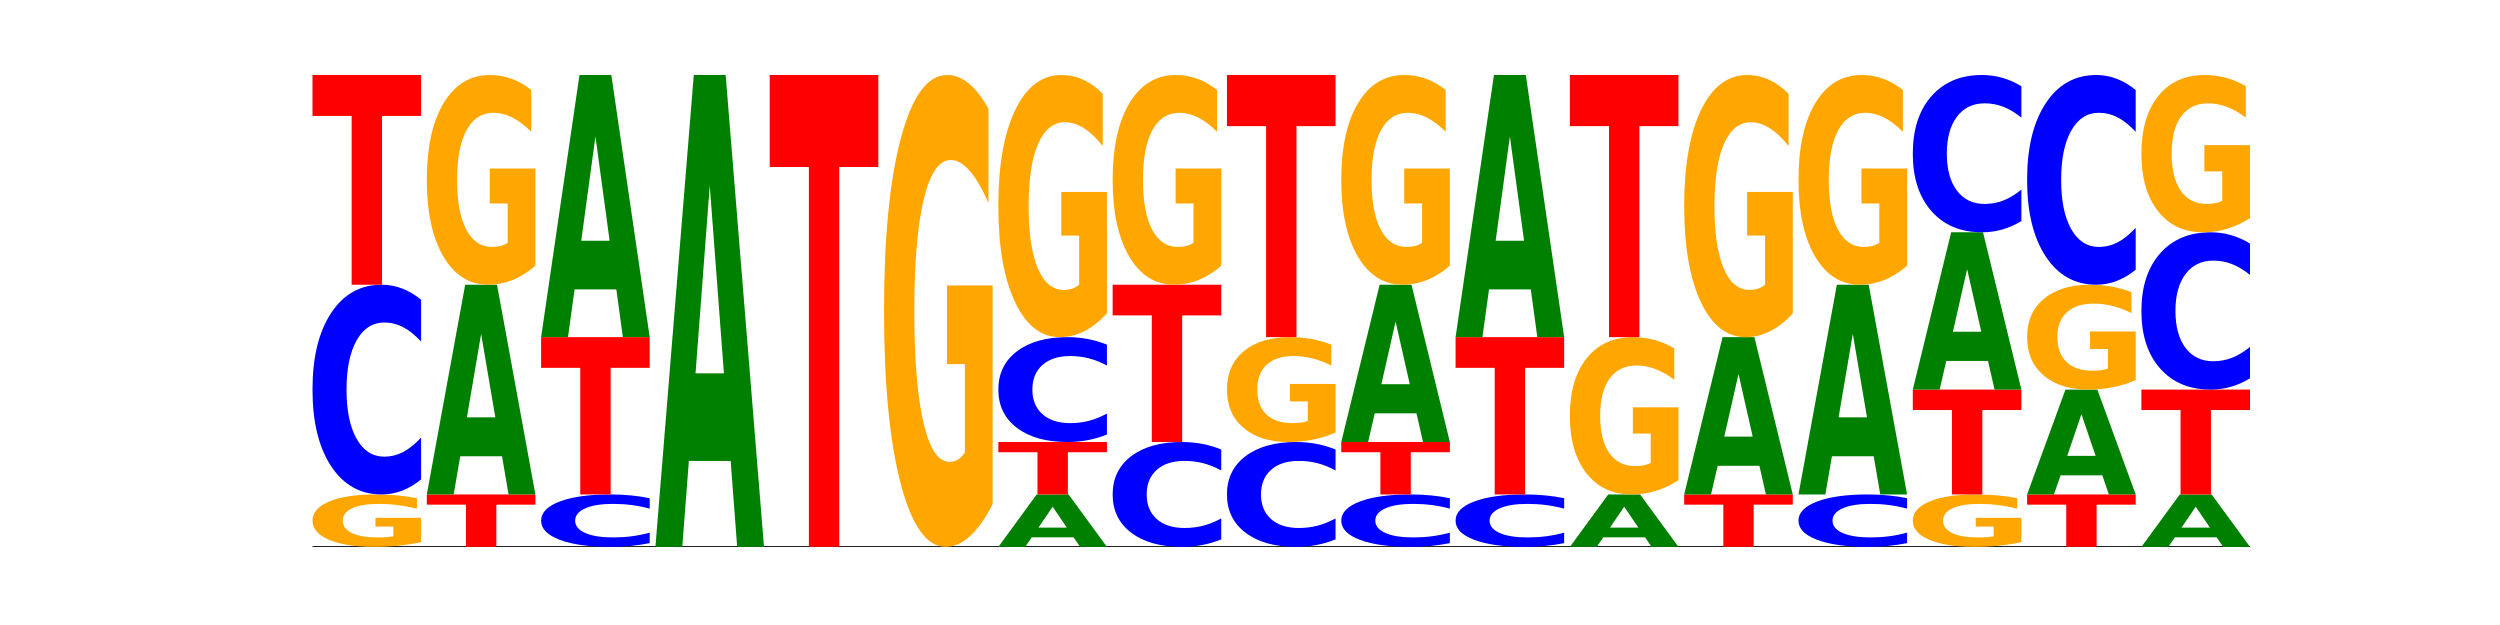 <?xml version="1.0" encoding="utf-8" standalone="no"?>
<!DOCTYPE svg PUBLIC "-//W3C//DTD SVG 1.1//EN"
  "http://www.w3.org/Graphics/SVG/1.1/DTD/svg11.dtd">
<!-- Created with matplotlib (https://matplotlib.org/) -->
<svg height="180pt" version="1.1" viewBox="0 0 720 180" width="720pt" xmlns="http://www.w3.org/2000/svg" xmlns:xlink="http://www.w3.org/1999/xlink">
 <defs>
  <style type="text/css">*{stroke-linecap:butt;stroke-linejoin:round;}</style>
 </defs>
 <g id="figure_1">
  <g id="patch_1">
   <path d="M 0 180 
L 720 180 
L 720 0 
L 0 0 
z
" style="fill:none;"/>
  </g>
  <g id="axes_1">
   <g id="line2d_1">
    <path clip-path="url(#pf13f593606)" d="M 90 157.5 
L 648 157.5 
" style="fill:none;stroke:#000000;stroke-linecap:square;stroke-width:0.5;"/>
   </g>
   <g id="patch_2">
    <path clip-path="url(#pf13f593606)" d="M 121.274 156.134 
Q 118.12 156.817 114.728 157.16 
Q 111.336 157.5 107.719 157.5 
Q 99.546 157.5 94.773 155.466 
Q 90 153.433 90 149.955 
Q 90 146.436 94.857 144.418 
Q 99.722 142.4 108.181 142.4 
Q 111.441 142.4 114.427 142.674 
Q 117.419 142.946 120.069 143.482 
L 120.069 146.492 
Q 117.335 145.803 114.63 145.463 
Q 111.924 145.12 109.205 145.12 
Q 104.172 145.12 101.446 146.374 
Q 98.719 147.625 98.719 149.955 
Q 98.719 152.263 101.348 153.523 
Q 103.976 154.78 108.812 154.78 
Q 110.13 154.78 111.258 154.708 
Q 112.387 154.633 113.284 154.478 
L 113.284 151.652 
L 108.132 151.652 
L 108.132 149.134 
L 121.274 149.134 
z
" style="fill:#ffa600;"/>
   </g>
   <g id="patch_3">
    <path clip-path="url(#pf13f593606)" d="M 121.274 138.071 
Q 118.658 140.217 115.829 141.302 
Q 113.001 142.4 109.92 142.4 
Q 100.732 142.4 95.366 134.265 
Q 90 126.13 90 112.219 
Q 90 98.257 95.366 90.135 
Q 100.732 82 109.92 82 
Q 113.001 82 115.829 83.098 
Q 118.658 84.183 121.274 86.329 
L 121.274 98.37 
Q 118.635 95.525 116.074 94.202 
Q 113.513 92.88 110.684 92.88 
Q 105.61 92.88 102.702 98.033 
Q 99.802 103.173 99.802 112.219 
Q 99.802 121.227 102.702 126.38 
Q 105.61 131.52 110.684 131.52 
Q 113.513 131.52 116.074 130.198 
Q 118.635 128.863 121.274 126.018 
z
" style="fill:#0000ff;"/>
   </g>
   <g id="patch_4">
    <path clip-path="url(#pf13f593606)" d="M 90 21.6 
L 121.274 21.6 
L 121.274 33.38 
L 110.023 33.38 
L 110.023 82 
L 101.273 82 
L 101.273 33.38 
L 90 33.38 
z
" style="fill:#ff0000;"/>
   </g>
   <g id="patch_5">
    <path clip-path="url(#pf13f593606)" d="M 122.92 142.4 
L 154.195 142.4 
L 154.195 145.345 
L 142.943 145.345 
L 142.943 157.5 
L 134.194 157.5 
L 134.194 145.345 
L 122.92 145.345 
z
" style="fill:#ff0000;"/>
   </g>
   <g id="patch_6">
    <path clip-path="url(#pf13f593606)" d="M 144.584 131.397 
L 132.557 131.397 
L 130.657 142.4 
L 122.92 142.4 
L 133.97 82 
L 143.145 82 
L 154.195 142.4 
L 146.464 142.4 
z
M 134.475 120.187 
L 142.647 120.187 
L 138.567 96.162 
z
" style="fill:#008000;"/>
   </g>
   <g id="patch_7">
    <path clip-path="url(#pf13f593606)" d="M 154.195 76.535 
Q 151.041 79.268 147.648 80.64 
Q 144.256 82 140.639 82 
Q 132.467 82 127.694 73.865 
Q 122.92 65.73 122.92 51.819 
Q 122.92 37.745 127.778 29.672 
Q 132.642 21.6 141.102 21.6 
Q 144.361 21.6 147.347 22.698 
Q 150.34 23.783 152.989 25.929 
L 152.989 37.97 
Q 150.256 35.212 147.55 33.852 
Q 144.845 32.48 142.125 32.48 
Q 137.093 32.48 134.366 37.495 
Q 131.64 42.499 131.64 51.819 
Q 131.64 61.052 134.268 66.092 
Q 136.896 71.12 141.733 71.12 
Q 143.05 71.12 144.179 70.833 
Q 145.307 70.534 146.204 69.91 
L 146.204 58.606 
L 141.053 58.606 
L 141.053 48.537 
L 154.195 48.537 
z
" style="fill:#ffa600;"/>
   </g>
   <g id="patch_8">
    <path clip-path="url(#pf13f593606)" d="M 187.115 156.418 
Q 184.499 156.954 181.67 157.226 
Q 178.841 157.5 175.76 157.5 
Q 166.573 157.5 161.207 155.466 
Q 155.841 153.433 155.841 149.955 
Q 155.841 146.464 161.207 144.434 
Q 166.573 142.4 175.76 142.4 
Q 178.841 142.4 181.67 142.674 
Q 184.499 142.946 187.115 143.482 
L 187.115 146.492 
Q 184.475 145.781 181.914 145.451 
Q 179.354 145.12 176.525 145.12 
Q 171.45 145.12 168.543 146.408 
Q 165.643 147.693 165.643 149.955 
Q 165.643 152.207 168.543 153.495 
Q 171.45 154.78 176.525 154.78 
Q 179.354 154.78 181.914 154.449 
Q 184.475 154.116 187.115 153.405 
z
" style="fill:#0000ff;"/>
   </g>
   <g id="patch_9">
    <path clip-path="url(#pf13f593606)" d="M 155.841 97.1 
L 187.115 97.1 
L 187.115 105.935 
L 175.864 105.935 
L 175.864 142.4 
L 167.114 142.4 
L 167.114 105.935 
L 155.841 105.935 
z
" style="fill:#ff0000;"/>
   </g>
   <g id="patch_10">
    <path clip-path="url(#pf13f593606)" d="M 177.504 83.346 
L 165.477 83.346 
L 163.578 97.1 
L 155.841 97.1 
L 166.89 21.6 
L 176.066 21.6 
L 187.115 97.1 
L 179.384 97.1 
z
M 167.395 69.334 
L 175.567 69.334 
L 171.487 39.302 
z
" style="fill:#008000;"/>
   </g>
   <g id="patch_11">
    <path clip-path="url(#pf13f593606)" d="M 210.425 132.743 
L 198.397 132.743 
L 196.498 157.5 
L 188.761 157.5 
L 199.81 21.6 
L 208.986 21.6 
L 220.035 157.5 
L 212.305 157.5 
z
M 200.315 107.52 
L 208.487 107.52 
L 204.408 53.463 
z
" style="fill:#008000;"/>
   </g>
   <g id="patch_12">
    <path clip-path="url(#pf13f593606)" d="M 221.681 21.6 
L 252.956 21.6 
L 252.956 48.104 
L 241.704 48.104 
L 241.704 157.5 
L 232.955 157.5 
L 232.955 48.104 
L 221.681 48.104 
z
" style="fill:#ff0000;"/>
   </g>
   <g id="patch_13">
    <path clip-path="url(#pf13f593606)" d="M 285.876 145.204 
Q 282.722 151.352 279.33 154.44 
Q 275.937 157.5 272.321 157.5 
Q 264.148 157.5 259.375 139.197 
Q 254.602 120.893 254.602 89.592 
Q 254.602 57.926 259.459 39.763 
Q 264.323 21.6 272.783 21.6 
Q 276.042 21.6 279.028 24.07 
Q 282.021 26.513 284.671 31.341 
L 284.671 58.431 
Q 281.937 52.227 279.232 49.167 
Q 276.526 46.079 273.807 46.079 
Q 268.774 46.079 266.048 57.365 
Q 263.321 68.622 263.321 89.592 
Q 263.321 110.366 265.949 121.707 
Q 268.578 133.021 273.414 133.021 
Q 274.732 133.021 275.86 132.375 
Q 276.989 131.701 277.886 130.298 
L 277.886 104.864 
L 272.734 104.864 
L 272.734 82.209 
L 285.876 82.209 
z
" style="fill:#ffa600;"/>
   </g>
   <g id="patch_14">
    <path clip-path="url(#pf13f593606)" d="M 309.186 154.749 
L 297.158 154.749 
L 295.259 157.5 
L 287.522 157.5 
L 298.571 142.4 
L 307.747 142.4 
L 318.796 157.5 
L 311.066 157.5 
z
M 299.077 151.947 
L 307.248 151.947 
L 303.169 145.94 
z
" style="fill:#008000;"/>
   </g>
   <g id="patch_15">
    <path clip-path="url(#pf13f593606)" d="M 287.522 127.3 
L 318.796 127.3 
L 318.796 130.245 
L 307.545 130.245 
L 307.545 142.4 
L 298.795 142.4 
L 298.795 130.245 
L 287.522 130.245 
z
" style="fill:#ff0000;"/>
   </g>
   <g id="patch_16">
    <path clip-path="url(#pf13f593606)" d="M 318.796 125.135 
Q 316.18 126.208 313.352 126.751 
Q 310.523 127.3 307.442 127.3 
Q 298.254 127.3 292.888 123.233 
Q 287.522 119.165 287.522 112.209 
Q 287.522 105.229 292.888 101.167 
Q 298.254 97.1 307.442 97.1 
Q 310.523 97.1 313.352 97.649 
Q 316.18 98.192 318.796 99.265 
L 318.796 105.285 
Q 316.157 103.862 313.596 103.201 
Q 311.035 102.54 308.206 102.54 
Q 303.132 102.54 300.224 105.116 
Q 297.324 107.687 297.324 112.209 
Q 297.324 116.713 300.224 119.29 
Q 303.132 121.86 308.206 121.86 
Q 311.035 121.86 313.596 121.199 
Q 316.157 120.531 318.796 119.109 
z
" style="fill:#0000ff;"/>
   </g>
   <g id="patch_17">
    <path clip-path="url(#pf13f593606)" d="M 318.796 90.269 
Q 315.642 93.684 312.25 95.4 
Q 308.858 97.1 305.241 97.1 
Q 297.068 97.1 292.295 86.931 
Q 287.522 76.763 287.522 59.373 
Q 287.522 41.781 292.379 31.691 
Q 297.244 21.6 305.704 21.6 
Q 308.963 21.6 311.949 22.972 
Q 314.941 24.329 317.591 27.012 
L 317.591 42.062 
Q 314.857 38.615 312.152 36.915 
Q 309.446 35.2 306.727 35.2 
Q 301.694 35.2 298.968 41.469 
Q 296.241 47.723 296.241 59.373 
Q 296.241 70.914 298.87 77.215 
Q 301.498 83.5 306.334 83.5 
Q 307.652 83.5 308.781 83.142 
Q 309.909 82.767 310.806 81.988 
L 310.806 67.858 
L 305.655 67.858 
L 305.655 55.272 
L 318.796 55.272 
z
" style="fill:#ffa600;"/>
   </g>
   <g id="patch_18">
    <path clip-path="url(#pf13f593606)" d="M 351.717 155.335 
Q 349.101 156.408 346.272 156.951 
Q 343.443 157.5 340.362 157.5 
Q 331.175 157.5 325.809 153.433 
Q 320.442 149.365 320.442 142.409 
Q 320.442 135.429 325.809 131.367 
Q 331.175 127.3 340.362 127.3 
Q 343.443 127.3 346.272 127.849 
Q 349.101 128.392 351.717 129.465 
L 351.717 135.485 
Q 349.077 134.062 346.516 133.401 
Q 343.955 132.74 341.127 132.74 
Q 336.052 132.74 333.144 135.316 
Q 330.245 137.887 330.245 142.409 
Q 330.245 146.913 333.144 149.49 
Q 336.052 152.06 341.127 152.06 
Q 343.955 152.06 346.516 151.399 
Q 349.077 150.731 351.717 149.309 
z
" style="fill:#0000ff;"/>
   </g>
   <g id="patch_19">
    <path clip-path="url(#pf13f593606)" d="M 320.442 82 
L 351.717 82 
L 351.717 90.835 
L 340.465 90.835 
L 340.465 127.3 
L 331.716 127.3 
L 331.716 90.835 
L 320.442 90.835 
z
" style="fill:#ff0000;"/>
   </g>
   <g id="patch_20">
    <path clip-path="url(#pf13f593606)" d="M 351.717 76.535 
Q 348.563 79.268 345.17 80.64 
Q 341.778 82 338.161 82 
Q 329.989 82 325.216 73.865 
Q 320.442 65.73 320.442 51.819 
Q 320.442 37.745 325.3 29.672 
Q 330.164 21.6 338.624 21.6 
Q 341.883 21.6 344.869 22.698 
Q 347.862 23.783 350.511 25.929 
L 350.511 37.97 
Q 347.778 35.212 345.072 33.852 
Q 342.367 32.48 339.647 32.48 
Q 334.615 32.48 331.888 37.495 
Q 329.162 42.499 329.162 51.819 
Q 329.162 61.052 331.79 66.092 
Q 334.419 71.12 339.255 71.12 
Q 340.572 71.12 341.701 70.833 
Q 342.829 70.534 343.727 69.91 
L 343.727 58.606 
L 338.575 58.606 
L 338.575 48.537 
L 351.717 48.537 
z
" style="fill:#ffa600;"/>
   </g>
   <g id="patch_21">
    <path clip-path="url(#pf13f593606)" d="M 384.637 155.335 
Q 382.021 156.408 379.192 156.951 
Q 376.364 157.5 373.283 157.5 
Q 364.095 157.5 358.729 153.433 
Q 353.363 149.365 353.363 142.409 
Q 353.363 135.429 358.729 131.367 
Q 364.095 127.3 373.283 127.3 
Q 376.364 127.3 379.192 127.849 
Q 382.021 128.392 384.637 129.465 
L 384.637 135.485 
Q 381.997 134.062 379.437 133.401 
Q 376.876 132.74 374.047 132.74 
Q 368.972 132.74 366.065 135.316 
Q 363.165 137.887 363.165 142.409 
Q 363.165 146.913 366.065 149.49 
Q 368.972 152.06 374.047 152.06 
Q 376.876 152.06 379.437 151.399 
Q 381.997 150.731 384.637 149.309 
z
" style="fill:#0000ff;"/>
   </g>
   <g id="patch_22">
    <path clip-path="url(#pf13f593606)" d="M 384.637 124.568 
Q 381.483 125.934 378.091 126.62 
Q 374.698 127.3 371.082 127.3 
Q 362.909 127.3 358.136 123.233 
Q 353.363 119.165 353.363 112.209 
Q 353.363 105.172 358.22 101.136 
Q 363.084 97.1 371.544 97.1 
Q 374.803 97.1 377.789 97.649 
Q 380.782 98.192 383.432 99.265 
L 383.432 105.285 
Q 380.698 103.906 377.993 103.226 
Q 375.287 102.54 372.568 102.54 
Q 367.535 102.54 364.809 105.048 
Q 362.082 107.549 362.082 112.209 
Q 362.082 116.826 364.71 119.346 
Q 367.339 121.86 372.175 121.86 
Q 373.493 121.86 374.621 121.717 
Q 375.75 121.567 376.647 121.255 
L 376.647 115.603 
L 371.495 115.603 
L 371.495 110.569 
L 384.637 110.569 
z
" style="fill:#ffa600;"/>
   </g>
   <g id="patch_23">
    <path clip-path="url(#pf13f593606)" d="M 353.363 21.6 
L 384.637 21.6 
L 384.637 36.325 
L 373.386 36.325 
L 373.386 97.1 
L 364.636 97.1 
L 364.636 36.325 
L 353.363 36.325 
z
" style="fill:#ff0000;"/>
   </g>
   <g id="patch_24">
    <path clip-path="url(#pf13f593606)" d="M 417.558 156.418 
Q 414.941 156.954 412.113 157.226 
Q 409.284 157.5 406.203 157.5 
Q 397.015 157.5 391.649 155.466 
Q 386.283 153.433 386.283 149.955 
Q 386.283 146.464 391.649 144.434 
Q 397.015 142.4 406.203 142.4 
Q 409.284 142.4 412.113 142.674 
Q 414.941 142.946 417.558 143.482 
L 417.558 146.492 
Q 414.918 145.781 412.357 145.451 
Q 409.796 145.12 406.967 145.12 
Q 401.893 145.12 398.985 146.408 
Q 396.085 147.693 396.085 149.955 
Q 396.085 152.207 398.985 153.495 
Q 401.893 154.78 406.967 154.78 
Q 409.796 154.78 412.357 154.449 
Q 414.918 154.116 417.558 153.405 
z
" style="fill:#0000ff;"/>
   </g>
   <g id="patch_25">
    <path clip-path="url(#pf13f593606)" d="M 386.283 127.3 
L 417.558 127.3 
L 417.558 130.245 
L 406.306 130.245 
L 406.306 142.4 
L 397.556 142.4 
L 397.556 130.245 
L 386.283 130.245 
z
" style="fill:#ff0000;"/>
   </g>
   <g id="patch_26">
    <path clip-path="url(#pf13f593606)" d="M 407.947 119.048 
L 395.919 119.048 
L 394.02 127.3 
L 386.283 127.3 
L 397.332 82 
L 406.508 82 
L 417.558 127.3 
L 409.827 127.3 
z
M 397.838 110.64 
L 406.009 110.64 
L 401.93 92.621 
z
" style="fill:#008000;"/>
   </g>
   <g id="patch_27">
    <path clip-path="url(#pf13f593606)" d="M 417.558 76.535 
Q 414.403 79.268 411.011 80.64 
Q 407.619 82 404.002 82 
Q 395.829 82 391.056 73.865 
Q 386.283 65.73 386.283 51.819 
Q 386.283 37.745 391.14 29.672 
Q 396.005 21.6 404.465 21.6 
Q 407.724 21.6 410.71 22.698 
Q 413.703 23.783 416.352 25.929 
L 416.352 37.97 
Q 413.618 35.212 410.913 33.852 
Q 408.207 32.48 405.488 32.48 
Q 400.455 32.48 397.729 37.495 
Q 395.002 42.499 395.002 51.819 
Q 395.002 61.052 397.631 66.092 
Q 400.259 71.12 405.095 71.12 
Q 406.413 71.12 407.542 70.833 
Q 408.67 70.534 409.567 69.91 
L 409.567 58.606 
L 404.416 58.606 
L 404.416 48.537 
L 417.558 48.537 
z
" style="fill:#ffa600;"/>
   </g>
   <g id="patch_28">
    <path clip-path="url(#pf13f593606)" d="M 450.478 156.418 
Q 447.862 156.954 445.033 157.226 
Q 442.204 157.5 439.123 157.5 
Q 429.936 157.5 424.57 155.466 
Q 419.204 153.433 419.204 149.955 
Q 419.204 146.464 424.57 144.434 
Q 429.936 142.4 439.123 142.4 
Q 442.204 142.4 445.033 142.674 
Q 447.862 142.946 450.478 143.482 
L 450.478 146.492 
Q 447.838 145.781 445.277 145.451 
Q 442.716 145.12 439.888 145.12 
Q 434.813 145.12 431.906 146.408 
Q 429.006 147.693 429.006 149.955 
Q 429.006 152.207 431.906 153.495 
Q 434.813 154.78 439.888 154.78 
Q 442.716 154.78 445.277 154.449 
Q 447.838 154.116 450.478 153.405 
z
" style="fill:#0000ff;"/>
   </g>
   <g id="patch_29">
    <path clip-path="url(#pf13f593606)" d="M 419.204 97.1 
L 450.478 97.1 
L 450.478 105.935 
L 439.226 105.935 
L 439.226 142.4 
L 430.477 142.4 
L 430.477 105.935 
L 419.204 105.935 
z
" style="fill:#ff0000;"/>
   </g>
   <g id="patch_30">
    <path clip-path="url(#pf13f593606)" d="M 440.867 83.346 
L 428.84 83.346 
L 426.941 97.1 
L 419.204 97.1 
L 430.253 21.6 
L 439.429 21.6 
L 450.478 97.1 
L 442.747 97.1 
z
M 430.758 69.334 
L 438.93 69.334 
L 434.85 39.302 
z
" style="fill:#008000;"/>
   </g>
   <g id="patch_31">
    <path clip-path="url(#pf13f593606)" d="M 473.788 154.749 
L 461.76 154.749 
L 459.861 157.5 
L 452.124 157.5 
L 463.173 142.4 
L 472.349 142.4 
L 483.398 157.5 
L 475.668 157.5 
z
M 463.678 151.947 
L 471.85 151.947 
L 467.771 145.94 
z
" style="fill:#008000;"/>
   </g>
   <g id="patch_32">
    <path clip-path="url(#pf13f593606)" d="M 483.398 138.301 
Q 480.244 140.351 476.852 141.38 
Q 473.459 142.4 469.843 142.4 
Q 461.67 142.4 456.897 136.299 
Q 452.124 130.198 452.124 119.764 
Q 452.124 109.209 456.981 103.154 
Q 461.845 97.1 470.305 97.1 
Q 473.565 97.1 476.55 97.923 
Q 479.543 98.738 482.193 100.347 
L 482.193 109.377 
Q 479.459 107.309 476.754 106.289 
Q 474.048 105.26 471.329 105.26 
Q 466.296 105.26 463.57 109.022 
Q 460.843 112.774 460.843 119.764 
Q 460.843 126.689 463.472 130.469 
Q 466.1 134.24 470.936 134.24 
Q 472.254 134.24 473.382 134.025 
Q 474.511 133.8 475.408 133.333 
L 475.408 124.855 
L 470.256 124.855 
L 470.256 117.303 
L 483.398 117.303 
z
" style="fill:#ffa600;"/>
   </g>
   <g id="patch_33">
    <path clip-path="url(#pf13f593606)" d="M 452.124 21.6 
L 483.398 21.6 
L 483.398 36.325 
L 472.147 36.325 
L 472.147 97.1 
L 463.397 97.1 
L 463.397 36.325 
L 452.124 36.325 
z
" style="fill:#ff0000;"/>
   </g>
   <g id="patch_34">
    <path clip-path="url(#pf13f593606)" d="M 485.044 142.4 
L 516.319 142.4 
L 516.319 145.345 
L 505.067 145.345 
L 505.067 157.5 
L 496.318 157.5 
L 496.318 145.345 
L 485.044 145.345 
z
" style="fill:#ff0000;"/>
   </g>
   <g id="patch_35">
    <path clip-path="url(#pf13f593606)" d="M 506.708 134.148 
L 494.68 134.148 
L 492.781 142.4 
L 485.044 142.4 
L 496.094 97.1 
L 505.269 97.1 
L 516.319 142.4 
L 508.588 142.4 
z
M 496.599 125.74 
L 504.771 125.74 
L 500.691 107.721 
z
" style="fill:#008000;"/>
   </g>
   <g id="patch_36">
    <path clip-path="url(#pf13f593606)" d="M 516.319 90.269 
Q 513.165 93.684 509.772 95.4 
Q 506.38 97.1 502.763 97.1 
Q 494.591 97.1 489.817 86.931 
Q 485.044 76.763 485.044 59.373 
Q 485.044 41.781 489.902 31.691 
Q 494.766 21.6 503.226 21.6 
Q 506.485 21.6 509.471 22.972 
Q 512.464 24.329 515.113 27.012 
L 515.113 42.062 
Q 512.38 38.615 509.674 36.915 
Q 506.969 35.2 504.249 35.2 
Q 499.217 35.2 496.49 41.469 
Q 493.763 47.723 493.763 59.373 
Q 493.763 70.914 496.392 77.215 
Q 499.02 83.5 503.857 83.5 
Q 505.174 83.5 506.303 83.142 
Q 507.431 82.767 508.328 81.988 
L 508.328 67.858 
L 503.177 67.858 
L 503.177 55.272 
L 516.319 55.272 
z
" style="fill:#ffa600;"/>
   </g>
   <g id="patch_37">
    <path clip-path="url(#pf13f593606)" d="M 549.239 156.418 
Q 546.623 156.954 543.794 157.226 
Q 540.965 157.5 537.884 157.5 
Q 528.697 157.5 523.331 155.466 
Q 517.965 153.433 517.965 149.955 
Q 517.965 146.464 523.331 144.434 
Q 528.697 142.4 537.884 142.4 
Q 540.965 142.4 543.794 142.674 
Q 546.623 142.946 549.239 143.482 
L 549.239 146.492 
Q 546.599 145.781 544.038 145.451 
Q 541.477 145.12 538.649 145.12 
Q 533.574 145.12 530.667 146.408 
Q 527.767 147.693 527.767 149.955 
Q 527.767 152.207 530.667 153.495 
Q 533.574 154.78 538.649 154.78 
Q 541.477 154.78 544.038 154.449 
Q 546.599 154.116 549.239 153.405 
z
" style="fill:#0000ff;"/>
   </g>
   <g id="patch_38">
    <path clip-path="url(#pf13f593606)" d="M 539.628 131.397 
L 527.601 131.397 
L 525.702 142.4 
L 517.965 142.4 
L 529.014 82 
L 538.19 82 
L 549.239 142.4 
L 541.508 142.4 
z
M 529.519 120.187 
L 537.691 120.187 
L 533.611 96.162 
z
" style="fill:#008000;"/>
   </g>
   <g id="patch_39">
    <path clip-path="url(#pf13f593606)" d="M 549.239 76.535 
Q 546.085 79.268 542.692 80.64 
Q 539.3 82 535.683 82 
Q 527.511 82 522.738 73.865 
Q 517.965 65.73 517.965 51.819 
Q 517.965 37.745 522.822 29.672 
Q 527.686 21.6 536.146 21.6 
Q 539.405 21.6 542.391 22.698 
Q 545.384 23.783 548.033 25.929 
L 548.033 37.97 
Q 545.3 35.212 542.594 33.852 
Q 539.889 32.48 537.169 32.48 
Q 532.137 32.48 529.41 37.495 
Q 526.684 42.499 526.684 51.819 
Q 526.684 61.052 529.312 66.092 
Q 531.941 71.12 536.777 71.12 
Q 538.095 71.12 539.223 70.833 
Q 540.351 70.534 541.249 69.91 
L 541.249 58.606 
L 536.097 58.606 
L 536.097 48.537 
L 549.239 48.537 
z
" style="fill:#ffa600;"/>
   </g>
   <g id="patch_40">
    <path clip-path="url(#pf13f593606)" d="M 582.159 156.134 
Q 579.005 156.817 575.613 157.16 
Q 572.22 157.5 568.604 157.5 
Q 560.431 157.5 555.658 155.466 
Q 550.885 153.433 550.885 149.955 
Q 550.885 146.436 555.742 144.418 
Q 560.606 142.4 569.066 142.4 
Q 572.326 142.4 575.311 142.674 
Q 578.304 142.946 580.954 143.482 
L 580.954 146.492 
Q 578.22 145.803 575.515 145.463 
Q 572.809 145.12 570.09 145.12 
Q 565.057 145.12 562.331 146.374 
Q 559.604 147.625 559.604 149.955 
Q 559.604 152.263 562.233 153.523 
Q 564.861 154.78 569.697 154.78 
Q 571.015 154.78 572.143 154.708 
Q 573.272 154.633 574.169 154.478 
L 574.169 151.652 
L 569.017 151.652 
L 569.017 149.134 
L 582.159 149.134 
z
" style="fill:#ffa600;"/>
   </g>
   <g id="patch_41">
    <path clip-path="url(#pf13f593606)" d="M 550.885 112.2 
L 582.159 112.2 
L 582.159 118.09 
L 570.908 118.09 
L 570.908 142.4 
L 562.158 142.4 
L 562.158 118.09 
L 550.885 118.09 
z
" style="fill:#ff0000;"/>
   </g>
   <g id="patch_42">
    <path clip-path="url(#pf13f593606)" d="M 572.549 103.948 
L 560.521 103.948 
L 558.622 112.2 
L 550.885 112.2 
L 561.934 66.9 
L 571.11 66.9 
L 582.159 112.2 
L 574.429 112.2 
z
M 562.439 95.54 
L 570.611 95.54 
L 566.532 77.521 
z
" style="fill:#008000;"/>
   </g>
   <g id="patch_43">
    <path clip-path="url(#pf13f593606)" d="M 582.159 63.653 
Q 579.543 65.262 576.714 66.077 
Q 573.886 66.9 570.805 66.9 
Q 561.617 66.9 556.251 60.799 
Q 550.885 54.698 550.885 44.264 
Q 550.885 33.793 556.251 27.701 
Q 561.617 21.6 570.805 21.6 
Q 573.886 21.6 576.714 22.423 
Q 579.543 23.238 582.159 24.847 
L 582.159 33.877 
Q 579.52 31.744 576.959 30.752 
Q 574.398 29.76 571.569 29.76 
Q 566.495 29.76 563.587 33.624 
Q 560.687 37.48 560.687 44.264 
Q 560.687 51.02 563.587 54.885 
Q 566.495 58.74 571.569 58.74 
Q 574.398 58.74 576.959 57.748 
Q 579.52 56.747 582.159 54.614 
z
" style="fill:#0000ff;"/>
   </g>
   <g id="patch_44">
    <path clip-path="url(#pf13f593606)" d="M 583.805 142.4 
L 615.08 142.4 
L 615.08 145.345 
L 603.828 145.345 
L 603.828 157.5 
L 595.079 157.5 
L 595.079 145.345 
L 583.805 145.345 
z
" style="fill:#ff0000;"/>
   </g>
   <g id="patch_45">
    <path clip-path="url(#pf13f593606)" d="M 605.469 136.899 
L 593.441 136.899 
L 591.542 142.4 
L 583.805 142.4 
L 594.855 112.2 
L 604.03 112.2 
L 615.08 142.4 
L 607.349 142.4 
z
M 595.36 131.293 
L 603.532 131.293 
L 599.452 119.281 
z
" style="fill:#008000;"/>
   </g>
   <g id="patch_46">
    <path clip-path="url(#pf13f593606)" d="M 615.08 109.468 
Q 611.926 110.834 608.533 111.52 
Q 605.141 112.2 601.524 112.2 
Q 593.352 112.2 588.578 108.133 
Q 583.805 104.065 583.805 97.109 
Q 583.805 90.072 588.663 86.036 
Q 593.527 82 601.987 82 
Q 605.246 82 608.232 82.549 
Q 611.225 83.092 613.874 84.165 
L 613.874 90.185 
Q 611.141 88.806 608.435 88.126 
Q 605.73 87.44 603.01 87.44 
Q 597.978 87.44 595.251 89.948 
Q 592.525 92.449 592.525 97.109 
Q 592.525 101.726 595.153 104.246 
Q 597.781 106.76 602.618 106.76 
Q 603.935 106.76 605.064 106.617 
Q 606.192 106.467 607.089 106.155 
L 607.089 100.503 
L 601.938 100.503 
L 601.938 95.469 
L 615.08 95.469 
z
" style="fill:#ffa600;"/>
   </g>
   <g id="patch_47">
    <path clip-path="url(#pf13f593606)" d="M 615.08 77.671 
Q 612.464 79.817 609.635 80.902 
Q 606.806 82 603.725 82 
Q 594.537 82 589.171 73.865 
Q 583.805 65.73 583.805 51.819 
Q 583.805 37.857 589.171 29.735 
Q 594.537 21.6 603.725 21.6 
Q 606.806 21.6 609.635 22.698 
Q 612.464 23.783 615.08 25.929 
L 615.08 37.97 
Q 612.44 35.125 609.879 33.802 
Q 607.318 32.48 604.489 32.48 
Q 599.415 32.48 596.507 37.633 
Q 593.608 42.773 593.608 51.819 
Q 593.608 60.827 596.507 65.98 
Q 599.415 71.12 604.489 71.12 
Q 607.318 71.12 609.879 69.798 
Q 612.44 68.463 615.08 65.618 
z
" style="fill:#0000ff;"/>
   </g>
   <g id="patch_48">
    <path clip-path="url(#pf13f593606)" d="M 638.389 154.749 
L 626.362 154.749 
L 624.463 157.5 
L 616.726 157.5 
L 627.775 142.4 
L 636.951 142.4 
L 648 157.5 
L 640.269 157.5 
z
M 628.28 151.947 
L 636.452 151.947 
L 632.372 145.94 
z
" style="fill:#008000;"/>
   </g>
   <g id="patch_49">
    <path clip-path="url(#pf13f593606)" d="M 616.726 112.2 
L 648 112.2 
L 648 118.09 
L 636.749 118.09 
L 636.749 142.4 
L 627.999 142.4 
L 627.999 118.09 
L 616.726 118.09 
z
" style="fill:#ff0000;"/>
   </g>
   <g id="patch_50">
    <path clip-path="url(#pf13f593606)" d="M 648 108.953 
Q 645.384 110.562 642.555 111.377 
Q 639.726 112.2 636.645 112.2 
Q 627.458 112.2 622.092 106.099 
Q 616.726 99.998 616.726 89.564 
Q 616.726 79.093 622.092 73.001 
Q 627.458 66.9 636.645 66.9 
Q 639.726 66.9 642.555 67.723 
Q 645.384 68.538 648 70.147 
L 648 79.177 
Q 645.36 77.044 642.799 76.052 
Q 640.239 75.06 637.41 75.06 
Q 632.335 75.06 629.428 78.924 
Q 626.528 82.78 626.528 89.564 
Q 626.528 96.32 629.428 100.185 
Q 632.335 104.04 637.41 104.04 
Q 640.239 104.04 642.799 103.048 
Q 645.36 102.047 648 99.914 
z
" style="fill:#0000ff;"/>
   </g>
   <g id="patch_51">
    <path clip-path="url(#pf13f593606)" d="M 648 62.801 
Q 644.846 64.851 641.454 65.88 
Q 638.061 66.9 634.445 66.9 
Q 626.272 66.9 621.499 60.799 
Q 616.726 54.698 616.726 44.264 
Q 616.726 33.709 621.583 27.654 
Q 626.447 21.6 634.907 21.6 
Q 638.166 21.6 641.152 22.423 
Q 644.145 23.238 646.794 24.847 
L 646.794 33.877 
Q 644.061 31.809 641.355 30.789 
Q 638.65 29.76 635.93 29.76 
Q 630.898 29.76 628.171 33.522 
Q 625.445 37.274 625.445 44.264 
Q 625.445 51.189 628.073 54.969 
Q 630.702 58.74 635.538 58.74 
Q 636.856 58.74 637.984 58.525 
Q 639.113 58.3 640.01 57.833 
L 640.01 49.355 
L 634.858 49.355 
L 634.858 41.803 
L 648 41.803 
z
" style="fill:#ffa600;"/>
   </g>
  </g>
 </g>
 <defs>
  <clipPath id="pf13f593606">
   <rect height="135.9" width="558" x="90" y="21.6"/>
  </clipPath>
 </defs>
</svg>
